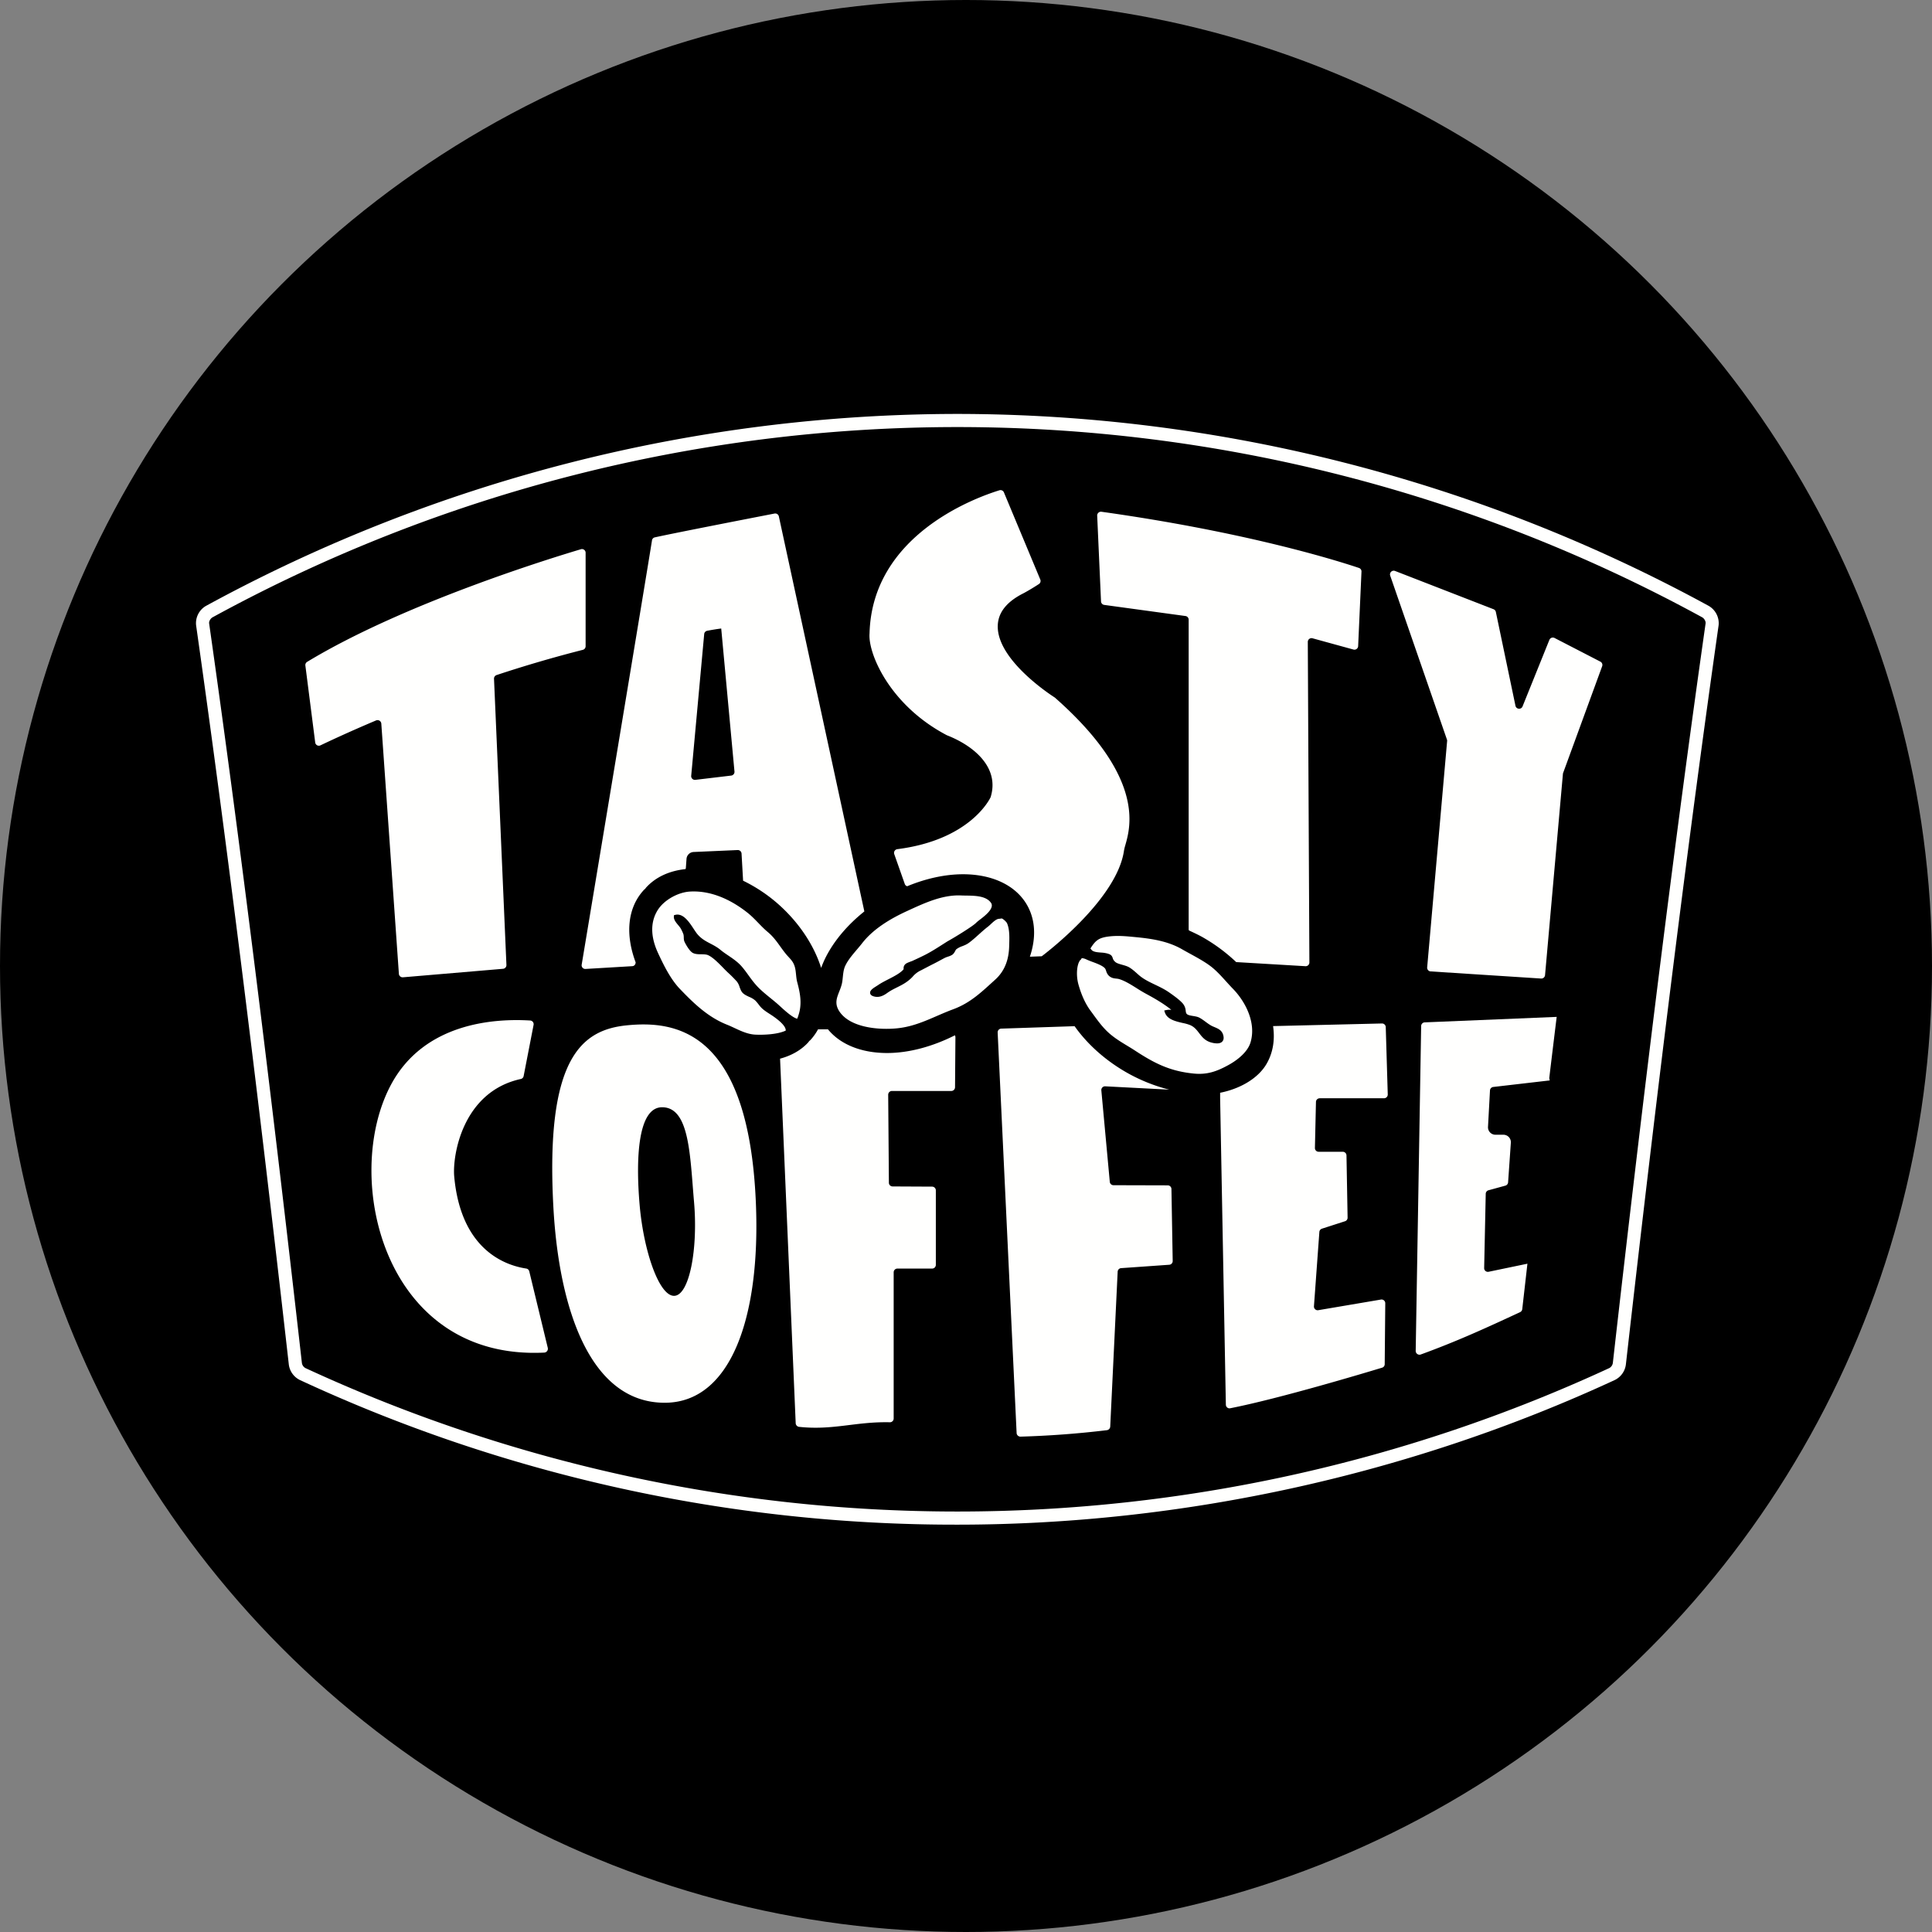 <svg xmlns="http://www.w3.org/2000/svg" xmlns:xlink="http://www.w3.org/1999/xlink" width="80" height="80"><rect width="100%" height="100%" fill="#808080" stroke="none"/><defs><circle id="tastycoffeesale__a" cx="40" cy="40" r="40"/></defs><g fill="none" fill-rule="evenodd"><use fill="#000" xlink:href="#tastycoffeesale__a"/><g fill="#FFFFFE"><path d="M39.643 17.14A65.044 65.044 0 008.54 25.083a.826.826 0 00-.42.808c1.21 8.509 2.502 18.804 3.838 30.6a.83.83 0 00.459.652 64.39 64.39 0 0027.224 5.99c9.34 0 18.755-2.07 27.225-5.99a.83.83 0 00.459-.65c1.336-11.798 2.628-22.093 3.839-30.601a.829.829 0 00-.42-.809 65.045 65.045 0 00-31.102-7.943zm0 .544a64.279 64.279 0 0130.84 7.877c.087.048.155.168.142.254-1.263 8.876-2.544 19.171-3.84 30.616a.289.289 0 01-.147.218 64.286 64.286 0 01-26.996 5.94 64.273 64.273 0 01-26.995-5.94.289.289 0 01-.147-.218c-1.296-11.445-2.577-21.74-3.84-30.616-.013-.086.055-.206.143-.254a64.28 64.28 0 0130.84-7.877z"/><path d="M24.054 22.743c-1.168.346-7.33 2.236-11.337 4.664a.155.155 0 00-.072.153l.407 3.184a.152.152 0 00.216.12c.35-.167 1.163-.55 2.303-1.032a.157.157 0 01.218.13l.728 10.362c.006.086.082.15.167.144l4.145-.352a.154.154 0 00.141-.16l-.514-11.85a.155.155 0 01.106-.153 52.413 52.413 0 013.57-1.044.153.153 0 00.117-.149v-3.868a.152.152 0 00-.195-.15zm33.512 1.095l2.349 6.786c.007.02.01.042.007.064l-.826 9.369a.154.154 0 00.143.167l4.574.295a.155.155 0 00.164-.14l.74-8.333a.158.158 0 01.009-.04l1.616-4.419a.154.154 0 00-.074-.19l-1.898-.98a.155.155 0 00-.214.08l-1.11 2.753c-.056.142-.262.123-.294-.026l-.812-3.885a.154.154 0 00-.095-.112l-4.077-1.584a.154.154 0 00-.202.195zm-27.288 8.277l-1.485.177a.155.155 0 01-.172-.167l.538-5.868a.152.152 0 01.12-.137 9.61 9.61 0 01.585-.095l.549 5.922a.154.154 0 01-.135.168zm5.513 5.625l-3.54-16.356a.154.154 0 00-.18-.119c-.749.146-4.12.8-4.956.986a.149.149 0 00-.117.123c-.21 1.336-2.61 15.757-2.912 17.572a.152.152 0 00.162.176l1.934-.115c.086-.005.14-.078.138-.16-.427-1.14-.353-2.251.349-3.004.013-.014.03-.023.042-.036.02-.023.035-.048.056-.07.404-.433.963-.68 1.62-.75.004-.016.012-.033.013-.051l.027-.371a.309.309 0 01.295-.286l1.823-.08a.155.155 0 01.161.145l.064 1.124c.557.27 1.099.633 1.582 1.084.812.757 1.373 1.651 1.65 2.527.055-.15.118-.3.196-.453.352-.69.905-1.336 1.593-1.886zm7.896-8.848c-.007-.006-.01-.009-.017-.013-.144-.092-2.416-1.564-2.354-2.99.022-.538.379-.983 1.079-1.33a9.56 9.56 0 00.62-.372c.065-.04.09-.12.061-.19l-1.505-3.606a.152.152 0 00-.185-.09c-1.026.316-5.279 1.868-5.38 5.932-.068.82.83 2.967 3.202 4.212 1.126.439 2.194 1.342 1.81 2.568-.035.074-.853 1.766-3.86 2.149a.155.155 0 00-.13.202l.439 1.245a.143.143 0 00.099.088c.773-.32 1.569-.496 2.31-.496 1.219 0 2.182.462 2.647 1.266.352.61.388 1.359.122 2.148l.491-.018c.304-.23 3.129-2.413 3.407-4.38a2.19 2.19 0 01.055-.224c.22-.773.802-2.825-2.911-6.101zm-9.404 13.73h-.409a2.24 2.24 0 01-.318.445c-.012.013-.029.022-.042.036-.02.022-.035.047-.056.07-.305.326-.702.542-1.157.664l.647 15.096a.16.16 0 00.142.15c1.416.15 2.337-.222 3.755-.19a.155.155 0 00.16-.153v-6.057c0-.085.07-.154.155-.154h1.436a.154.154 0 00.155-.154V49.29a.155.155 0 00-.154-.154l-1.637-.008a.154.154 0 01-.153-.153l-.029-3.644c0-.086.069-.156.155-.156h2.458a.155.155 0 00.155-.154l.016-2.072a.15.15 0 00-.022-.079c-.923.466-1.904.733-2.807.733-1.066 0-1.938-.354-2.45-.982zm30.176-.515l-5.465.227a.154.154 0 00-.147.152l-.226 13.452a.157.157 0 00.211.148c1.48-.539 2.654-1.075 4.111-1.752a.16.16 0 00.09-.124l.21-1.845.005-.038-1.606.334a.154.154 0 01-.186-.155l.065-3.073a.155.155 0 01.113-.146l.7-.192a.154.154 0 00.113-.138l.114-1.64a.309.309 0 00-.308-.33h-.33a.309.309 0 01-.308-.326l.082-1.507a.154.154 0 01.136-.145l2.338-.271-.02-.095c.081-.678.163-1.35.244-2.016l.064-.52zm-36.533 11.55c-.622.034-1.271-1.822-1.44-3.76-.167-1.94-.072-4.049.931-4.048 1.138.002 1.153 1.987 1.322 3.926.167 1.938-.191 3.849-.813 3.882zm-1.962-11.201c-1.9.186-3.382 1.386-3.05 7.526.23 4.215 1.52 8.103 4.61 8.103 2.718 0 3.976-3.497 3.775-8.28-.303-7.203-3.374-7.542-5.335-7.349zm25.224-2.618l2.867.17a.154.154 0 00.164-.154l-.066-13.274c0-.103.097-.177.195-.15l1.695.466a.154.154 0 00.195-.142l.138-3.083a.152.152 0 00-.103-.153c-.847-.285-4.605-1.477-10.661-2.327a.157.157 0 00-.18.16l.159 3.551c.003.075.06.136.133.146l3.363.46c.077.01.133.076.133.153v12.825c0 .015.009.028.013.042.203.094.407.188.604.302.503.29.956.633 1.351 1.008zm-6.69 2.654l-3.038.101a.154.154 0 00-.149.162l.785 16.586c.004.084.08.15.164.147a39.27 39.27 0 003.57-.267.159.159 0 00.142-.147l.308-6.416a.154.154 0 01.143-.147l1.993-.14a.154.154 0 00.143-.157l-.052-2.979a.154.154 0 00-.154-.152l-2.246-.006a.154.154 0 01-.153-.14l-.35-3.787a.154.154 0 01.161-.168l2.65.138a7.082 7.082 0 01-1.791-.725c-.9-.52-1.625-1.19-2.127-1.903zm10.147 2.985h2.664a.155.155 0 00.155-.16l-.083-2.787a.155.155 0 00-.158-.15l-4.499.108c-.003 0-.005.003-.008.003.082.57-.005 1.101-.268 1.557-.352.61-1.103 1.038-1.925 1.201v.228l.237 12.686c.002.096.086.17.18.15 2.057-.405 5.636-1.482 6.292-1.681a.15.15 0 00.106-.145l.023-2.521a.154.154 0 00-.18-.154l-2.593.44a.154.154 0 01-.18-.164l.224-3.075a.154.154 0 01.107-.136l.955-.308a.154.154 0 00.107-.15l-.046-2.576a.155.155 0 00-.154-.151h-1a.154.154 0 01-.153-.159l.043-1.905a.154.154 0 01.154-.15z"/><path d="M31.877 41.989a3.71 3.71 0 01-.23-.156c-.122-.093-.176-.165-.234-.24a1.554 1.554 0 00-.14-.165.905.905 0 00-.25-.149c-.106-.05-.216-.1-.286-.183-.053-.062-.083-.146-.112-.226a.693.693 0 00-.116-.23 5.446 5.446 0 00-.372-.373 5.378 5.378 0 01-.2-.2c-.193-.196-.41-.419-.61-.513-.076-.036-.184-.038-.29-.04-.123 0-.251-.002-.353-.058-.138-.075-.305-.376-.35-.483a.514.514 0 01-.02-.15.82.82 0 00-.012-.128 1.532 1.532 0 00-.117-.252c-.022-.04-.059-.083-.097-.13-.092-.108-.195-.232-.185-.361l.004-.055.053-.014a.349.349 0 01.09-.012c.285 0 .506.336.683.607.053.079.099.15.14.198.166.199.351.296.547.398.139.073.283.148.417.261.096.08.205.154.316.229.202.137.41.277.577.476.097.115.182.232.266.349.13.179.264.363.445.54.15.145.301.267.457.395.091.073.183.148.277.229.032.027.074.066.123.11.184.17.515.472.71.52.02-.036.037-.086.07-.194.136-.453.05-.885-.067-1.32-.058-.216-.041-.46-.11-.667-.076-.232-.222-.33-.369-.514-.259-.319-.418-.627-.745-.899-.29-.241-.521-.546-.837-.797-.677-.535-1.507-.928-2.388-.874-.492.032-1.066.35-1.326.764-.352.56-.256 1.203.009 1.774.232.503.52 1.088.905 1.49.572.597 1.165 1.172 1.953 1.484.37.146.748.391 1.173.412.296.014.899.002 1.259-.167.017-.213-.382-.51-.658-.686m9.816-3.773l-.016-.021a.65.65 0 00-.183-.16c-.018-.008-.102.011-.122.011-.11 0-.242.124-.347.223-.044.04-.084.078-.12.105-.13.1-.25.208-.37.316-.133.12-.265.239-.408.345-.093.07-.192.11-.286.146a.878.878 0 00-.24.125c-.02.017-.034.045-.05.076-.025.046-.055.103-.114.149a.691.691 0 01-.186.082c-.044.016-.088.03-.115.044-.085.043-.167.088-.249.132a8.097 8.097 0 01-.26.136c-.091.045-.179.092-.268.138l-.218.114a.997.997 0 00-.355.272c-.21.22-.423.326-.628.429-.135.067-.272.134-.4.225-.118.085-.26.176-.433.176a.514.514 0 01-.135-.018c-.036-.01-.145-.04-.16-.136-.017-.117.125-.206.263-.292l.07-.045c.115-.08.264-.157.418-.236.234-.12.476-.245.612-.39.024-.025.024-.034.023-.064 0-.04 0-.102.071-.173.04-.04.117-.07.222-.11l.068-.025c.17-.078.333-.154.498-.236.26-.13.511-.29.755-.446l.198-.126c.297-.163 1.007-.6 1.173-.753.052-.054.13-.115.216-.18.28-.214.53-.456.43-.647l-.001-.002-.023-.032-.001.002v-.004l-.002-.002c-.252-.325-.853-.267-1.219-.285-.784-.036-1.536.321-2.25.649-.673.309-1.392.734-1.855 1.333-.226.291-.537.597-.693.925-.095.198-.093.438-.124.648-.068.477-.432.78-.12 1.25.45.673 1.635.774 2.4.695.856-.088 1.532-.5 2.313-.788.717-.266 1.174-.716 1.735-1.224.414-.374.57-.86.581-1.4.006-.254.036-.67-.095-.951m9.356 2.723c-.297-.304-.59-.682-.931-.938-.334-.251-.782-.47-1.158-.686-.593-.346-1.273-.448-1.952-.512-.364-.035-.701-.07-1.072-.028-.441.052-.573.165-.784.5l.03.035c.066.108.243.12.4.133.053.003.104.007.148.014.261.044.308.102.346.216.014.047.03.094.109.162.058.052.172.083.282.114.102.029.208.058.292.107.122.074.216.158.308.24.059.053.118.106.185.156.17.126.364.22.571.319.197.094.4.191.586.321.19.133.407.287.549.44a.521.521 0 01.139.32c.009.068.015.106.05.138.047.046.154.064.257.08.089.015.181.03.252.066.092.048.179.111.265.175.08.059.16.118.245.164.043.022.087.04.13.058.138.059.296.124.352.318.033.11.025.198-.022.26-.046.062-.123.094-.231.094a.957.957 0 01-.253-.041c-.249-.072-.372-.232-.49-.387-.102-.132-.196-.255-.37-.33a1.795 1.795 0 00-.302-.086c-.304-.07-.649-.15-.744-.436l-.028-.083.085-.017a.687.687 0 01.21-.01c-.304-.245-.653-.452-1.066-.674a6.355 6.355 0 01-.364-.218c-.242-.152-.492-.309-.731-.381-.044-.013-.086-.017-.127-.021-.09-.01-.193-.021-.296-.114a.431.431 0 01-.115-.2c-.016-.045-.03-.089-.056-.117-.1-.106-.314-.187-.505-.258a3.45 3.45 0 01-.249-.1.543.543 0 00-.199-.058l-.057.085-.007-.008a.575.575 0 00-.053.088c-.113.25-.099.643-.027.907.104.38.265.782.506 1.107.257.347.485.692.821.974.337.28.659.44 1.017.673.82.538 1.466.861 2.45.955.543.051.94-.09 1.414-.35.35-.19.792-.522.92-.934.254-.83-.224-1.715-.73-2.232M21.916 52.644a.153.153 0 00-.126-.116c-.89-.136-2.707-.786-2.982-3.814-.078-.868.344-3.508 2.756-4.035a.152.152 0 00.118-.118l.412-2.12a.153.153 0 00-.139-.184c-1.53-.092-4.396.111-5.76 2.65-2.05 3.81-.334 11.431 6.342 11.101a.16.16 0 00.146-.194l-.767-3.17"/></g></g></svg>